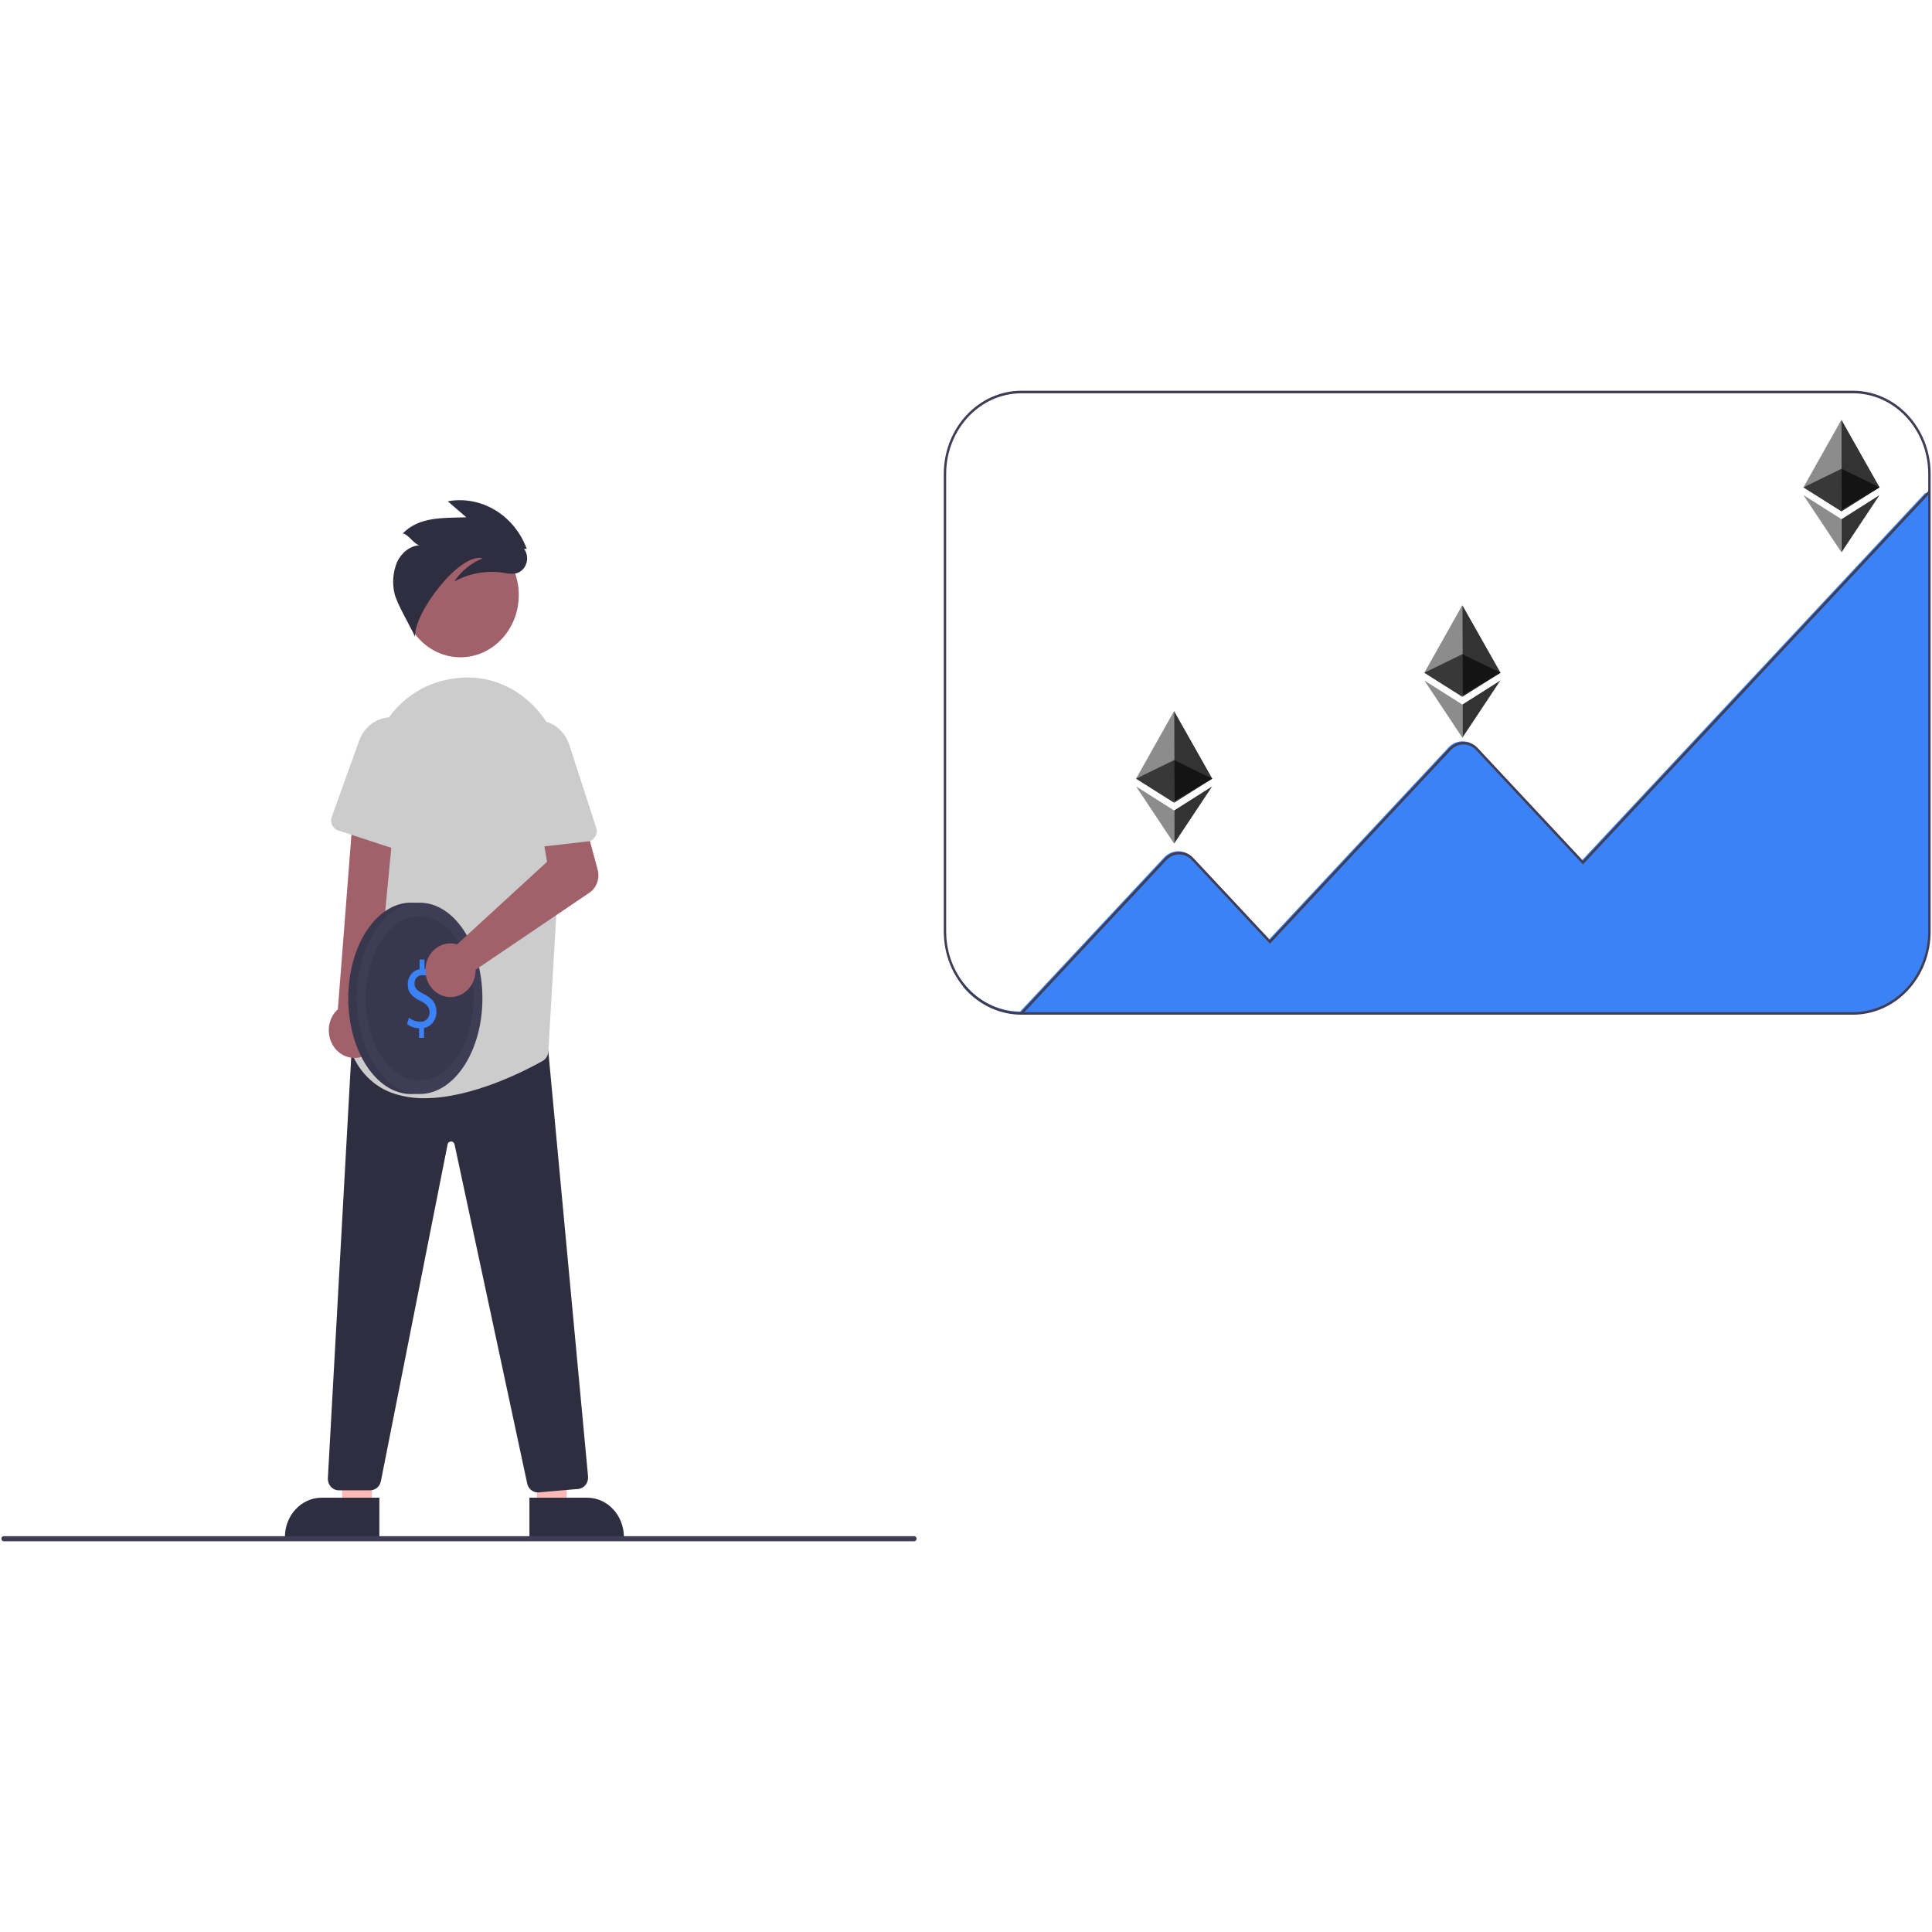 <?xml version="1.0" encoding="UTF-8" standalone="no" ?>
<!DOCTYPE svg PUBLIC "-//W3C//DTD SVG 1.1//EN" "http://www.w3.org/Graphics/SVG/1.1/DTD/svg11.dtd">
<svg xmlns="http://www.w3.org/2000/svg" xmlns:xlink="http://www.w3.org/1999/xlink" version="1.1" width="1080" height="1080" viewBox="0 0 1080 1080" xml:space="preserve">
<desc>Created with Fabric.js 5.2.4</desc>
<defs>
</defs>
<g transform="matrix(1 0 0 1 540 540)" id="420ca7d6-d402-4232-8550-e657528ae04a"  >
<rect style="stroke: none; stroke-width: 1; stroke-dasharray: none; stroke-linecap: butt; stroke-dashoffset: 0; stroke-linejoin: miter; stroke-miterlimit: 4; fill: rgb(255,255,255); fill-rule: nonzero; opacity: 1; visibility: hidden;" vector-effect="non-scaling-stroke"  x="-540" y="-540" rx="0" ry="0" width="1080" height="1080" />
</g>
<g transform="matrix(1 0 0 1 540 540)" id="157063b8-6678-4109-a37d-4cf05fde7b59"  >
</g>
<g transform="matrix(2.95 0 0 2.95 540 540)"  >
<g style=""   >
		<g transform="matrix(1 0 0 1 -115.77 91.23)"  >
<polygon style="stroke: none; stroke-width: 1; stroke-dasharray: none; stroke-linecap: butt; stroke-dashoffset: 0; stroke-linejoin: miter; stroke-miterlimit: 4; fill: rgb(255,184,184); fill-rule: nonzero; opacity: 1;" vector-effect="non-scaling-stroke"  points="3.19,11.46 -2.36,11.46 -3.19,-11.46 3.19,-11.46 3.19,11.46 " />
</g>
		<g transform="matrix(1 0 0 1 -120.11 104.6)"  >
<path style="stroke: none; stroke-width: 1; stroke-dasharray: none; stroke-linecap: butt; stroke-dashoffset: 0; stroke-linejoin: miter; stroke-miterlimit: 4; fill: rgb(47,46,65); fill-rule: nonzero; opacity: 1;" vector-effect="non-scaling-stroke"  transform=" translate(46.54, -272.86)" d="M -37.592 276.711 L -55.491 276.71 L -55.491 276.468 C -55.491 272.35 -52.371 269.012 -48.524 269.012 L -48.523 269.012 L -37.591 269.012 L -37.592 276.711 Z" stroke-linecap="round" />
</g>
		<g transform="matrix(1 0 0 1 -78.12 91.23)"  >
<polygon style="stroke: none; stroke-width: 1; stroke-dasharray: none; stroke-linecap: butt; stroke-dashoffset: 0; stroke-linejoin: miter; stroke-miterlimit: 4; fill: rgb(255,184,184); fill-rule: nonzero; opacity: 1;" vector-effect="non-scaling-stroke"  points="-3.19,11.46 2.36,11.46 3.19,-11.46 -3.19,-11.46 -3.19,11.46 " />
</g>
		<g transform="matrix(1 0 0 1 -73.78 104.6)"  >
<path style="stroke: none; stroke-width: 1; stroke-dasharray: none; stroke-linecap: butt; stroke-dashoffset: 0; stroke-linejoin: miter; stroke-miterlimit: 4; fill: rgb(47,46,65); fill-rule: nonzero; opacity: 1;" vector-effect="non-scaling-stroke"  transform=" translate(0.21, -272.86)" d="M -9.157 269.012 L 1.775 269.012 L 1.776 269.012 C 5.624 269.012 8.743 272.35 8.742 276.468 L 8.742 276.71 L -9.156 276.711 L -9.157 269.012 Z" stroke-linecap="round" />
</g>
		<g transform="matrix(1 0 0 1 -96.27 57.69)"  >
<path style="stroke: none; stroke-width: 1; stroke-dasharray: none; stroke-linecap: butt; stroke-dashoffset: 0; stroke-linejoin: miter; stroke-miterlimit: 4; fill: rgb(47,46,65); fill-rule: nonzero; opacity: 1;" vector-effect="non-scaling-stroke"  transform=" translate(22.7, -225.95)" d="M -7.595 268.015 C -8.549 268.012 -9.374 267.304 -9.585 266.308 L -23.343 202.083 C -23.405 201.746 -23.685 201.506 -24.006 201.514 L -24.009 201.514 C -24.331 201.508 -24.611 201.751 -24.67 202.09 L -37.305 265.882 C -37.508 266.888 -38.337 267.607 -39.299 267.61 L -45.317 267.61 C -46.49 267.61 -47.421 266.554 -47.351 265.301 L -42.868 184.447 L -41.064 183.876 L -41.03 183.877 L -5.596 184.208 L 1.95 264.973 C 2.062 266.186 1.222 267.261 0.086 267.358 L -7.432 268.008 C -7.486 268.013 -7.541 268.015 -7.595 268.015 Z" stroke-linecap="round" />
</g>
		<g transform="matrix(0.45 0 0 0.48 -95.8 -70.29)"  >
<circle style="stroke: none; stroke-width: 1; stroke-dasharray: none; stroke-linecap: butt; stroke-dashoffset: 0; stroke-linejoin: miter; stroke-miterlimit: 4; fill: rgb(160,97,106); fill-rule: nonzero; opacity: 1;" vector-effect="non-scaling-stroke"  cx="0" cy="0" r="24.561" />
</g>
		<g transform="matrix(1 0 0 1 -96.26 -14.81)"  >
<path style="stroke: none; stroke-width: 1; stroke-dasharray: none; stroke-linecap: butt; stroke-dashoffset: 0; stroke-linejoin: miter; stroke-miterlimit: 4; fill: rgb(204,204,204); fill-rule: nonzero; opacity: 1;" vector-effect="non-scaling-stroke"  transform=" translate(22.69, -153.45)" d="M -29.04 193.312 C -30.991 193.338 -32.935 193.045 -34.803 192.444 C -38.162 191.36 -40.954 188.839 -42.518 185.478 C -42.763 184.978 -42.817 184.395 -42.67 183.853 C -41.443 179.373 -35.516 156.086 -39.298 137.574 C -40.376 132.378 -39.436 126.936 -36.692 122.497 C -34.012 118.092 -29.775 115.043 -24.953 114.047 L -24.953 114.046 C -24.325 113.915 -23.695 113.808 -23.078 113.726 C -17.737 113.023 -12.38 114.909 -8.473 118.869 C -4.449 122.908 -2.321 128.659 -2.67 134.551 L -5.576 184.464 C -5.617 185.225 -6.029 185.907 -6.662 186.258 C -10.009 188.136 -20.064 193.312 -29.04 193.312 Z" stroke-linecap="round" />
</g>
		<g transform="matrix(1 0 0 1 -114.51 -5.77)"  >
<path style="stroke: none; stroke-width: 1; stroke-dasharray: none; stroke-linecap: butt; stroke-dashoffset: 0; stroke-linejoin: miter; stroke-miterlimit: 4; fill: rgb(160,97,106); fill-rule: nonzero; opacity: 1;" vector-effect="non-scaling-stroke"  transform=" translate(40.93, -162.49)" d="M -40.073 185.116 C -37.362 183.672 -36.529 179.957 -38.334 177.354 L -34.696 139.296 L -42.557 139.296 L -45.447 176.458 C -48.316 179.067 -47.469 184.021 -43.923 185.375 C -42.661 185.857 -41.269 185.764 -40.073 185.116 Z" stroke-linecap="round" />
</g>
		<g transform="matrix(1 0 0 1 -111.42 -34.23)"  >
<path style="stroke: none; stroke-width: 1; stroke-dasharray: none; stroke-linecap: butt; stroke-dashoffset: 0; stroke-linejoin: miter; stroke-miterlimit: 4; fill: rgb(204,204,204); fill-rule: nonzero; opacity: 1;" vector-effect="non-scaling-stroke"  transform=" translate(37.85, -134.03)" d="M -34.14 121.278 C -30.965 121.961 -28.757 125.061 -28.983 128.518 L -30.066 145.111 C -30.147 146.355 -31.289 147.195 -32.403 146.83 L -45.454 142.554 C -46.458 142.225 -46.991 141.054 -46.614 140.005 L -41.423 125.562 C -40.295 122.426 -37.219 120.616 -34.14 121.278 Z" stroke-linecap="round" />
</g>
		<g transform="matrix(1 0 0 1 -95.86 -75.33)"  >
<path style="stroke: none; stroke-width: 1; stroke-dasharray: none; stroke-linecap: butt; stroke-dashoffset: 0; stroke-linejoin: miter; stroke-miterlimit: 4; fill: rgb(47,46,65); fill-rule: nonzero; opacity: 1;" vector-effect="non-scaling-stroke"  transform=" translate(22.29, -92.93)" d="M -9.665 89.204 C -12.045 82.802 -18.282 79.049 -24.63 80.199 L -21.124 83.232 C -25.48 83.389 -30.066 83.055 -33.177 86.323 C -32.187 86.294 -30.889 88.56 -29.898 88.531 C -31.75 88.57 -33.429 89.962 -34.246 91.74 C -35.004 93.567 -35.181 95.609 -34.751 97.554 C -34.385 99.497 -31.596 104.048 -30.845 105.86 C -30.974 101.125 -22.265 89.832 -18.012 91.011 C -20.173 91.869 -22.048 93.393 -23.4 95.39 C -20.507 93.827 -17.235 93.254 -14.027 93.748 C -13.295 93.928 -12.539 93.973 -11.793 93.882 C -9.796 93.459 -8.919 90.93 -10.175 89.216 L -9.665 89.204 Z" stroke-linecap="round" />
</g>
		<g transform="matrix(1 0 0 1 -96.08 108.52)"  >
<path style="stroke: none; stroke-width: 1; stroke-dasharray: none; stroke-linecap: butt; stroke-dashoffset: 0; stroke-linejoin: miter; stroke-miterlimit: 4; fill: rgb(63,61,86); fill-rule: nonzero; opacity: 1;" vector-effect="non-scaling-stroke"  transform=" translate(22.51, -276.78)" d="M 63.748 277.269 L -108.763 277.269 C -109.112 277.269 -109.329 276.865 -109.155 276.542 C -109.075 276.392 -108.925 276.3 -108.763 276.3 L 63.748 276.3 C 64.097 276.3 64.314 276.704 64.14 277.027 C 64.059 277.176 63.91 277.269 63.748 277.269 Z" stroke-linecap="round" />
</g>
		<g transform="matrix(1 0 0 1 165.13 -84.18)"  >
<rect style="stroke: none; stroke-width: 1; stroke-dasharray: none; stroke-linecap: butt; stroke-dashoffset: 0; stroke-linejoin: miter; stroke-miterlimit: 4; fill: rgb(230,230,230); fill-rule: nonzero; opacity: 1;" vector-effect="non-scaling-stroke"  x="-1.359" y="-0.242" rx="0" ry="0" width="2.717" height="0.485" />
</g>
		<g transform="matrix(1 0 0 1 92 -49.65)"  >
<rect style="stroke: none; stroke-width: 1; stroke-dasharray: none; stroke-linecap: butt; stroke-dashoffset: 0; stroke-linejoin: miter; stroke-miterlimit: 4; fill: rgb(230,230,230); fill-rule: nonzero; opacity: 1;" vector-effect="non-scaling-stroke"  x="-1.359" y="-0.242" rx="0" ry="0" width="2.717" height="0.485" />
</g>
		<g transform="matrix(1 0 0 1 39.03 -28.33)"  >
<rect style="stroke: none; stroke-width: 1; stroke-dasharray: none; stroke-linecap: butt; stroke-dashoffset: 0; stroke-linejoin: miter; stroke-miterlimit: 4; fill: rgb(230,230,230); fill-rule: nonzero; opacity: 1;" vector-effect="non-scaling-stroke"  x="-1.359" y="-0.242" rx="0" ry="0" width="2.717" height="0.485" />
</g>
		<g transform="matrix(1 0 0 1 91.02 -40.25)"  >
<path style="stroke: none; stroke-width: 1; stroke-dasharray: none; stroke-linecap: butt; stroke-dashoffset: 0; stroke-linejoin: miter; stroke-miterlimit: 4; fill: rgb(59,130,246); fill-rule: nonzero; opacity: 1;" vector-effect="non-scaling-stroke"  transform=" translate(-164.6, -128.01)" d="M 256.211 78.639 L 256.211 161.627 C 256.201 170.321 249.619 177.366 241.495 177.376 L 83.926 177.376 C 79.748 177.379 75.767 175.476 72.982 172.143 L 72.982 171.401 C 75.665 174.856 79.638 176.866 83.835 176.891 L 111.089 147.725 C 112.591 146.116 115.028 146.116 116.531 147.725 L 131.016 163.222 L 164.97 126.888 C 166.473 125.279 168.91 125.279 170.412 126.888 L 190.33 148.2 L 255.31 78.663 L 255.758 78.648 L 255.966 78.644 L 256.211 78.639 Z" stroke-linecap="round" />
</g>
		<g transform="matrix(1 0 0 1 89.29 -49.89)"  >
<path style="stroke: none; stroke-width: 1; stroke-dasharray: none; stroke-linecap: butt; stroke-dashoffset: 0; stroke-linejoin: miter; stroke-miterlimit: 4; fill: rgb(63,61,86); fill-rule: nonzero; opacity: 1;" vector-effect="non-scaling-stroke"  transform=" translate(-162.86, -118.37)" d="M 241.645 177.487 L 84.075 177.487 C 75.952 177.478 69.369 170.433 69.36 161.739 L 69.36 75 C 69.369 66.306 75.952 59.261 84.075 59.251 L 241.645 59.251 C 249.768 59.261 256.351 66.306 256.36 75 L 256.36 161.739 C 256.351 170.433 249.768 177.478 241.645 177.487 Z M 84.075 59.735 C 76.202 59.745 69.822 66.574 69.813 75 L 69.813 161.739 C 69.822 170.165 76.202 176.994 84.075 177.003 L 241.645 177.003 C 249.518 176.994 255.898 170.165 255.907 161.739 L 255.907 75 C 255.898 66.574 249.518 59.745 241.645 59.735 L 84.075 59.735 Z" stroke-linecap="round" />
</g>
		<g transform="matrix(1 0 0 1 96.53 -40.44)"  >
<path style="stroke: none; stroke-width: 1; stroke-dasharray: none; stroke-linecap: butt; stroke-dashoffset: 0; stroke-linejoin: miter; stroke-miterlimit: 4; fill: rgb(63,61,86); fill-rule: nonzero; opacity: 1;" vector-effect="non-scaling-stroke"  transform=" translate(-170.1, -127.82)" d="M 84.236 177.417 L 83.916 177.074 L 111.238 147.833 C 112.742 146.227 115.177 146.227 116.68 147.833 L 131.165 163.334 L 165.119 126.997 C 166.623 125.39 169.058 125.39 170.562 126.997 L 190.48 148.313 L 255.974 78.221 L 256.294 78.563 L 190.48 148.998 L 170.242 127.339 C 168.916 125.92 166.766 125.92 165.439 127.339 L 131.165 164.02 L 116.36 148.176 C 115.033 146.759 112.885 146.759 111.558 148.176 L 84.236 177.417 Z" stroke-linecap="round" />
</g>
		<g transform="matrix(1 0 0 1 -105.15 6.13)"  >
<ellipse style="stroke: none; stroke-width: 1; stroke-dasharray: none; stroke-linecap: butt; stroke-dashoffset: 0; stroke-linejoin: miter; stroke-miterlimit: 4; fill: rgb(63,61,86); fill-rule: nonzero; opacity: 1;" vector-effect="non-scaling-stroke"  cx="0" cy="0" rx="11.904" ry="18.131" />
</g>
		<g transform="matrix(1 0 0 1 -105.15 6.13)"  >
<ellipse style="stroke: none; stroke-width: 1; stroke-dasharray: none; stroke-linecap: butt; stroke-dashoffset: 0; stroke-linejoin: miter; stroke-miterlimit: 4; fill: rgb(0,0,0); fill-rule: nonzero; opacity: 0.1;" vector-effect="non-scaling-stroke"  cx="0" cy="0" rx="11.904" ry="18.131" />
</g>
		<g transform="matrix(1 0 0 1 -103.54 6.13)"  >
<ellipse style="stroke: none; stroke-width: 1; stroke-dasharray: none; stroke-linecap: butt; stroke-dashoffset: 0; stroke-linejoin: miter; stroke-miterlimit: 4; fill: rgb(63,61,86); fill-rule: nonzero; opacity: 1;" vector-effect="non-scaling-stroke"  cx="0" cy="0" rx="11.904" ry="18.131" />
</g>
		<g transform="matrix(1 0 0 1 -103.54 6.13)"  >
<ellipse style="stroke: none; stroke-width: 1; stroke-dasharray: none; stroke-linecap: butt; stroke-dashoffset: 0; stroke-linejoin: miter; stroke-miterlimit: 4; fill: rgb(0,0,0); fill-rule: nonzero; opacity: 0.1;" vector-effect="non-scaling-stroke"  cx="0" cy="0" rx="10.209" ry="15.551" />
</g>
		<g transform="matrix(1 0 0 1 -103.13 6.2)"  >
<path style="stroke: none; stroke-width: 1; stroke-dasharray: none; stroke-linecap: butt; stroke-dashoffset: 0; stroke-linejoin: miter; stroke-miterlimit: 4; fill: rgb(59,130,246); fill-rule: nonzero; opacity: 1;" vector-effect="non-scaling-stroke"  transform=" translate(29.55, -174.46)" d="M -30.061 181.881 L -30.061 180.056 C -30.878 180.048 -31.672 179.77 -32.335 179.261 L -31.978 178.05 C -31.36 178.545 -30.611 178.818 -29.838 178.826 C -28.876 178.908 -28.057 178.088 -28.069 177.055 C -28.069 176.061 -28.649 175.447 -29.749 174.905 C -31.265 174.182 -32.202 173.35 -32.202 171.778 C -32.25 170.339 -31.286 169.09 -29.957 168.868 L -29.957 167.043 L -29.035 167.043 L -29.035 168.796 C -28.348 168.806 -27.677 169.025 -27.102 169.428 L -27.474 170.621 C -28.026 170.217 -28.679 170.003 -29.347 170.007 C -30.203 169.911 -30.943 170.64 -30.923 171.561 C -30.923 172.501 -30.373 172.971 -29.08 173.622 C -27.549 174.38 -26.775 175.32 -26.775 176.929 C -26.733 178.437 -27.735 179.747 -29.125 180.001 L -29.125 181.881 L -30.061 181.881 Z" stroke-linecap="round" />
</g>
		<g transform="matrix(1 0 0 1 -86.05 -11.17)"  >
<path style="stroke: none; stroke-width: 1; stroke-dasharray: none; stroke-linecap: butt; stroke-dashoffset: 0; stroke-linejoin: miter; stroke-miterlimit: 4; fill: rgb(160,97,106); fill-rule: nonzero; opacity: 1;" vector-effect="non-scaling-stroke"  transform=" translate(12.48, -157.09)" d="M -23.6 164.004 C -23.352 164.034 -23.105 164.086 -22.864 164.158 L -5.818 148.514 L -6.814 142.774 L 1.083 140.033 L 3.77 150.011 C 4.215 151.666 3.586 153.438 2.226 154.36 L -19.362 168.98 C -19.304 172.895 -23.227 175.409 -26.425 173.505 C -29.622 171.602 -29.695 166.708 -26.555 164.696 C -25.667 164.127 -24.63 163.884 -23.6 164.004 Z" stroke-linecap="round" />
</g>
		<g transform="matrix(1 0 0 1 -78.83 -34.29)"  >
<path style="stroke: none; stroke-width: 1; stroke-dasharray: none; stroke-linecap: butt; stroke-dashoffset: 0; stroke-linejoin: miter; stroke-miterlimit: 4; fill: rgb(204,204,204); fill-rule: nonzero; opacity: 1;" vector-effect="non-scaling-stroke"  transform=" translate(5.26, -133.97)" d="M -8.996 121.876 C -5.825 121.169 -2.657 123.091 -1.595 126.366 L 3.499 142.08 C 3.881 143.258 3.14 144.51 1.981 144.643 L -11.59 146.198 C -12.635 146.318 -13.555 145.464 -13.593 144.341 L -14.12 128.877 C -14.235 125.518 -12.07 122.561 -8.996 121.876 Z" stroke-linecap="round" />
</g>
		<g transform="matrix(1 0 0 1 35.84 -39.63)"  >
<polygon style="stroke: none; stroke-width: 1; stroke-dasharray: none; stroke-linecap: butt; stroke-dashoffset: 0; stroke-linejoin: miter; stroke-miterlimit: 4; fill: rgb(140,140,140); fill-rule: nonzero; opacity: 1;" vector-effect="non-scaling-stroke"  points="3.59,-8.68 -3.61,4.13 3.61,8.68 3.59,-8.68 " />
</g>
		<g transform="matrix(1 0 0 1 43.05 -39.63)"  >
<polygon style="stroke: none; stroke-width: 1; stroke-dasharray: none; stroke-linecap: butt; stroke-dashoffset: 0; stroke-linejoin: miter; stroke-miterlimit: 4; fill: rgb(51,51,51); fill-rule: nonzero; opacity: 1;" vector-effect="non-scaling-stroke"  points="3.62,4.13 -3.62,-8.68 -3.59,8.68 3.62,4.13 " />
</g>
		<g transform="matrix(1 0 0 1 35.84 -34.98)"  >
<polygon style="stroke: none; stroke-width: 1; stroke-dasharray: none; stroke-linecap: butt; stroke-dashoffset: 0; stroke-linejoin: miter; stroke-miterlimit: 4; fill: rgb(56,56,56); fill-rule: nonzero; opacity: 1;" vector-effect="non-scaling-stroke"  points="-3.61,-0.52 3.6,-4.04 3.61,4.04 -3.61,-0.52 " />
</g>
		<g transform="matrix(1 0 0 1 43.05 -35.13)"  >
<polygon style="stroke: none; stroke-width: 1; stroke-dasharray: none; stroke-linecap: butt; stroke-dashoffset: 0; stroke-linejoin: miter; stroke-miterlimit: 4; fill: rgb(20,20,20); fill-rule: nonzero; opacity: 1;" vector-effect="non-scaling-stroke"  points="3.61,-0.37 -3.61,-3.89 -3.59,3.89 3.61,-0.37 " />
</g>
		<g transform="matrix(1 0 0 1 43.04 -28.61)"  >
<polygon style="stroke: none; stroke-width: 1; stroke-dasharray: none; stroke-linecap: butt; stroke-dashoffset: 0; stroke-linejoin: miter; stroke-miterlimit: 4; fill: rgb(51,51,51); fill-rule: nonzero; opacity: 1;" vector-effect="non-scaling-stroke"  points="3.6,-5.42 -3.6,-0.86 -3.6,5.42 3.6,-5.42 " />
</g>
		<g transform="matrix(1 0 0 1 35.83 -28.61)"  >
<polygon style="stroke: none; stroke-width: 1; stroke-dasharray: none; stroke-linecap: butt; stroke-dashoffset: 0; stroke-linejoin: miter; stroke-miterlimit: 4; fill: rgb(140,140,140); fill-rule: nonzero; opacity: 1;" vector-effect="non-scaling-stroke"  points="-3.6,-5.42 3.6,-0.86 3.6,5.42 -3.6,-5.42 " />
</g>
		<g transform="matrix(1 0 0 1 93.65 -48.4)"  >
<rect style="stroke: none; stroke-width: 1; stroke-dasharray: none; stroke-linecap: butt; stroke-dashoffset: 0; stroke-linejoin: miter; stroke-miterlimit: 4; fill: rgb(230,230,230); fill-rule: nonzero; opacity: 1;" vector-effect="non-scaling-stroke"  x="-1.359" y="-0.242" rx="0" ry="0" width="2.717" height="0.485" />
</g>
		<g transform="matrix(1 0 0 1 90.46 -59.7)"  >
<polygon style="stroke: none; stroke-width: 1; stroke-dasharray: none; stroke-linecap: butt; stroke-dashoffset: 0; stroke-linejoin: miter; stroke-miterlimit: 4; fill: rgb(140,140,140); fill-rule: nonzero; opacity: 1;" vector-effect="non-scaling-stroke"  points="3.59,-8.68 -3.61,4.13 3.61,8.68 3.59,-8.68 " />
</g>
		<g transform="matrix(1 0 0 1 97.67 -59.7)"  >
<polygon style="stroke: none; stroke-width: 1; stroke-dasharray: none; stroke-linecap: butt; stroke-dashoffset: 0; stroke-linejoin: miter; stroke-miterlimit: 4; fill: rgb(51,51,51); fill-rule: nonzero; opacity: 1;" vector-effect="non-scaling-stroke"  points="3.62,4.13 -3.62,-8.68 -3.59,8.68 3.62,4.13 " />
</g>
		<g transform="matrix(1 0 0 1 90.46 -55.05)"  >
<polygon style="stroke: none; stroke-width: 1; stroke-dasharray: none; stroke-linecap: butt; stroke-dashoffset: 0; stroke-linejoin: miter; stroke-miterlimit: 4; fill: rgb(56,56,56); fill-rule: nonzero; opacity: 1;" vector-effect="non-scaling-stroke"  points="-3.61,-0.52 3.6,-4.04 3.61,4.04 -3.61,-0.52 " />
</g>
		<g transform="matrix(1 0 0 1 97.67 -55.2)"  >
<polygon style="stroke: none; stroke-width: 1; stroke-dasharray: none; stroke-linecap: butt; stroke-dashoffset: 0; stroke-linejoin: miter; stroke-miterlimit: 4; fill: rgb(20,20,20); fill-rule: nonzero; opacity: 1;" vector-effect="non-scaling-stroke"  points="3.61,-0.37 -3.61,-3.89 -3.59,3.89 3.61,-0.37 " />
</g>
		<g transform="matrix(1 0 0 1 97.66 -48.68)"  >
<polygon style="stroke: none; stroke-width: 1; stroke-dasharray: none; stroke-linecap: butt; stroke-dashoffset: 0; stroke-linejoin: miter; stroke-miterlimit: 4; fill: rgb(51,51,51); fill-rule: nonzero; opacity: 1;" vector-effect="non-scaling-stroke"  points="3.6,-5.42 -3.6,-0.86 -3.6,5.42 3.6,-5.42 " />
</g>
		<g transform="matrix(1 0 0 1 90.46 -48.68)"  >
<polygon style="stroke: none; stroke-width: 1; stroke-dasharray: none; stroke-linecap: butt; stroke-dashoffset: 0; stroke-linejoin: miter; stroke-miterlimit: 4; fill: rgb(140,140,140); fill-rule: nonzero; opacity: 1;" vector-effect="non-scaling-stroke"  points="-3.6,-5.42 3.6,-0.86 3.6,5.42 -3.6,-5.42 " />
</g>
		<g transform="matrix(1 0 0 1 165.48 -83.53)"  >
<rect style="stroke: none; stroke-width: 1; stroke-dasharray: none; stroke-linecap: butt; stroke-dashoffset: 0; stroke-linejoin: miter; stroke-miterlimit: 4; fill: rgb(230,230,230); fill-rule: nonzero; opacity: 1;" vector-effect="non-scaling-stroke"  x="-1.359" y="-0.242" rx="0" ry="0" width="2.717" height="0.485" />
</g>
		<g transform="matrix(1 0 0 1 162.3 -94.83)"  >
<polygon style="stroke: none; stroke-width: 1; stroke-dasharray: none; stroke-linecap: butt; stroke-dashoffset: 0; stroke-linejoin: miter; stroke-miterlimit: 4; fill: rgb(140,140,140); fill-rule: nonzero; opacity: 1;" vector-effect="non-scaling-stroke"  points="3.59,-8.68 -3.61,4.13 3.61,8.68 3.59,-8.68 " />
</g>
		<g transform="matrix(1 0 0 1 169.5 -94.83)"  >
<polygon style="stroke: none; stroke-width: 1; stroke-dasharray: none; stroke-linecap: butt; stroke-dashoffset: 0; stroke-linejoin: miter; stroke-miterlimit: 4; fill: rgb(51,51,51); fill-rule: nonzero; opacity: 1;" vector-effect="non-scaling-stroke"  points="3.62,4.13 -3.62,-8.68 -3.59,8.68 3.62,4.13 " />
</g>
		<g transform="matrix(1 0 0 1 162.3 -90.18)"  >
<polygon style="stroke: none; stroke-width: 1; stroke-dasharray: none; stroke-linecap: butt; stroke-dashoffset: 0; stroke-linejoin: miter; stroke-miterlimit: 4; fill: rgb(56,56,56); fill-rule: nonzero; opacity: 1;" vector-effect="non-scaling-stroke"  points="-3.61,-0.52 3.6,-4.04 3.61,4.04 -3.61,-0.52 " />
</g>
		<g transform="matrix(1 0 0 1 169.51 -90.33)"  >
<polygon style="stroke: none; stroke-width: 1; stroke-dasharray: none; stroke-linecap: butt; stroke-dashoffset: 0; stroke-linejoin: miter; stroke-miterlimit: 4; fill: rgb(20,20,20); fill-rule: nonzero; opacity: 1;" vector-effect="non-scaling-stroke"  points="3.61,-0.37 -3.61,-3.89 -3.59,3.89 3.61,-0.37 " />
</g>
		<g transform="matrix(1 0 0 1 169.5 -83.81)"  >
<polygon style="stroke: none; stroke-width: 1; stroke-dasharray: none; stroke-linecap: butt; stroke-dashoffset: 0; stroke-linejoin: miter; stroke-miterlimit: 4; fill: rgb(51,51,51); fill-rule: nonzero; opacity: 1;" vector-effect="non-scaling-stroke"  points="3.6,-5.42 -3.6,-0.86 -3.6,5.42 3.6,-5.42 " />
</g>
		<g transform="matrix(1 0 0 1 162.29 -83.81)"  >
<polygon style="stroke: none; stroke-width: 1; stroke-dasharray: none; stroke-linecap: butt; stroke-dashoffset: 0; stroke-linejoin: miter; stroke-miterlimit: 4; fill: rgb(140,140,140); fill-rule: nonzero; opacity: 1;" vector-effect="non-scaling-stroke"  points="-3.6,-5.42 3.6,-0.86 3.6,5.42 -3.6,-5.42 " />
</g>
</g>
</g>
</svg>